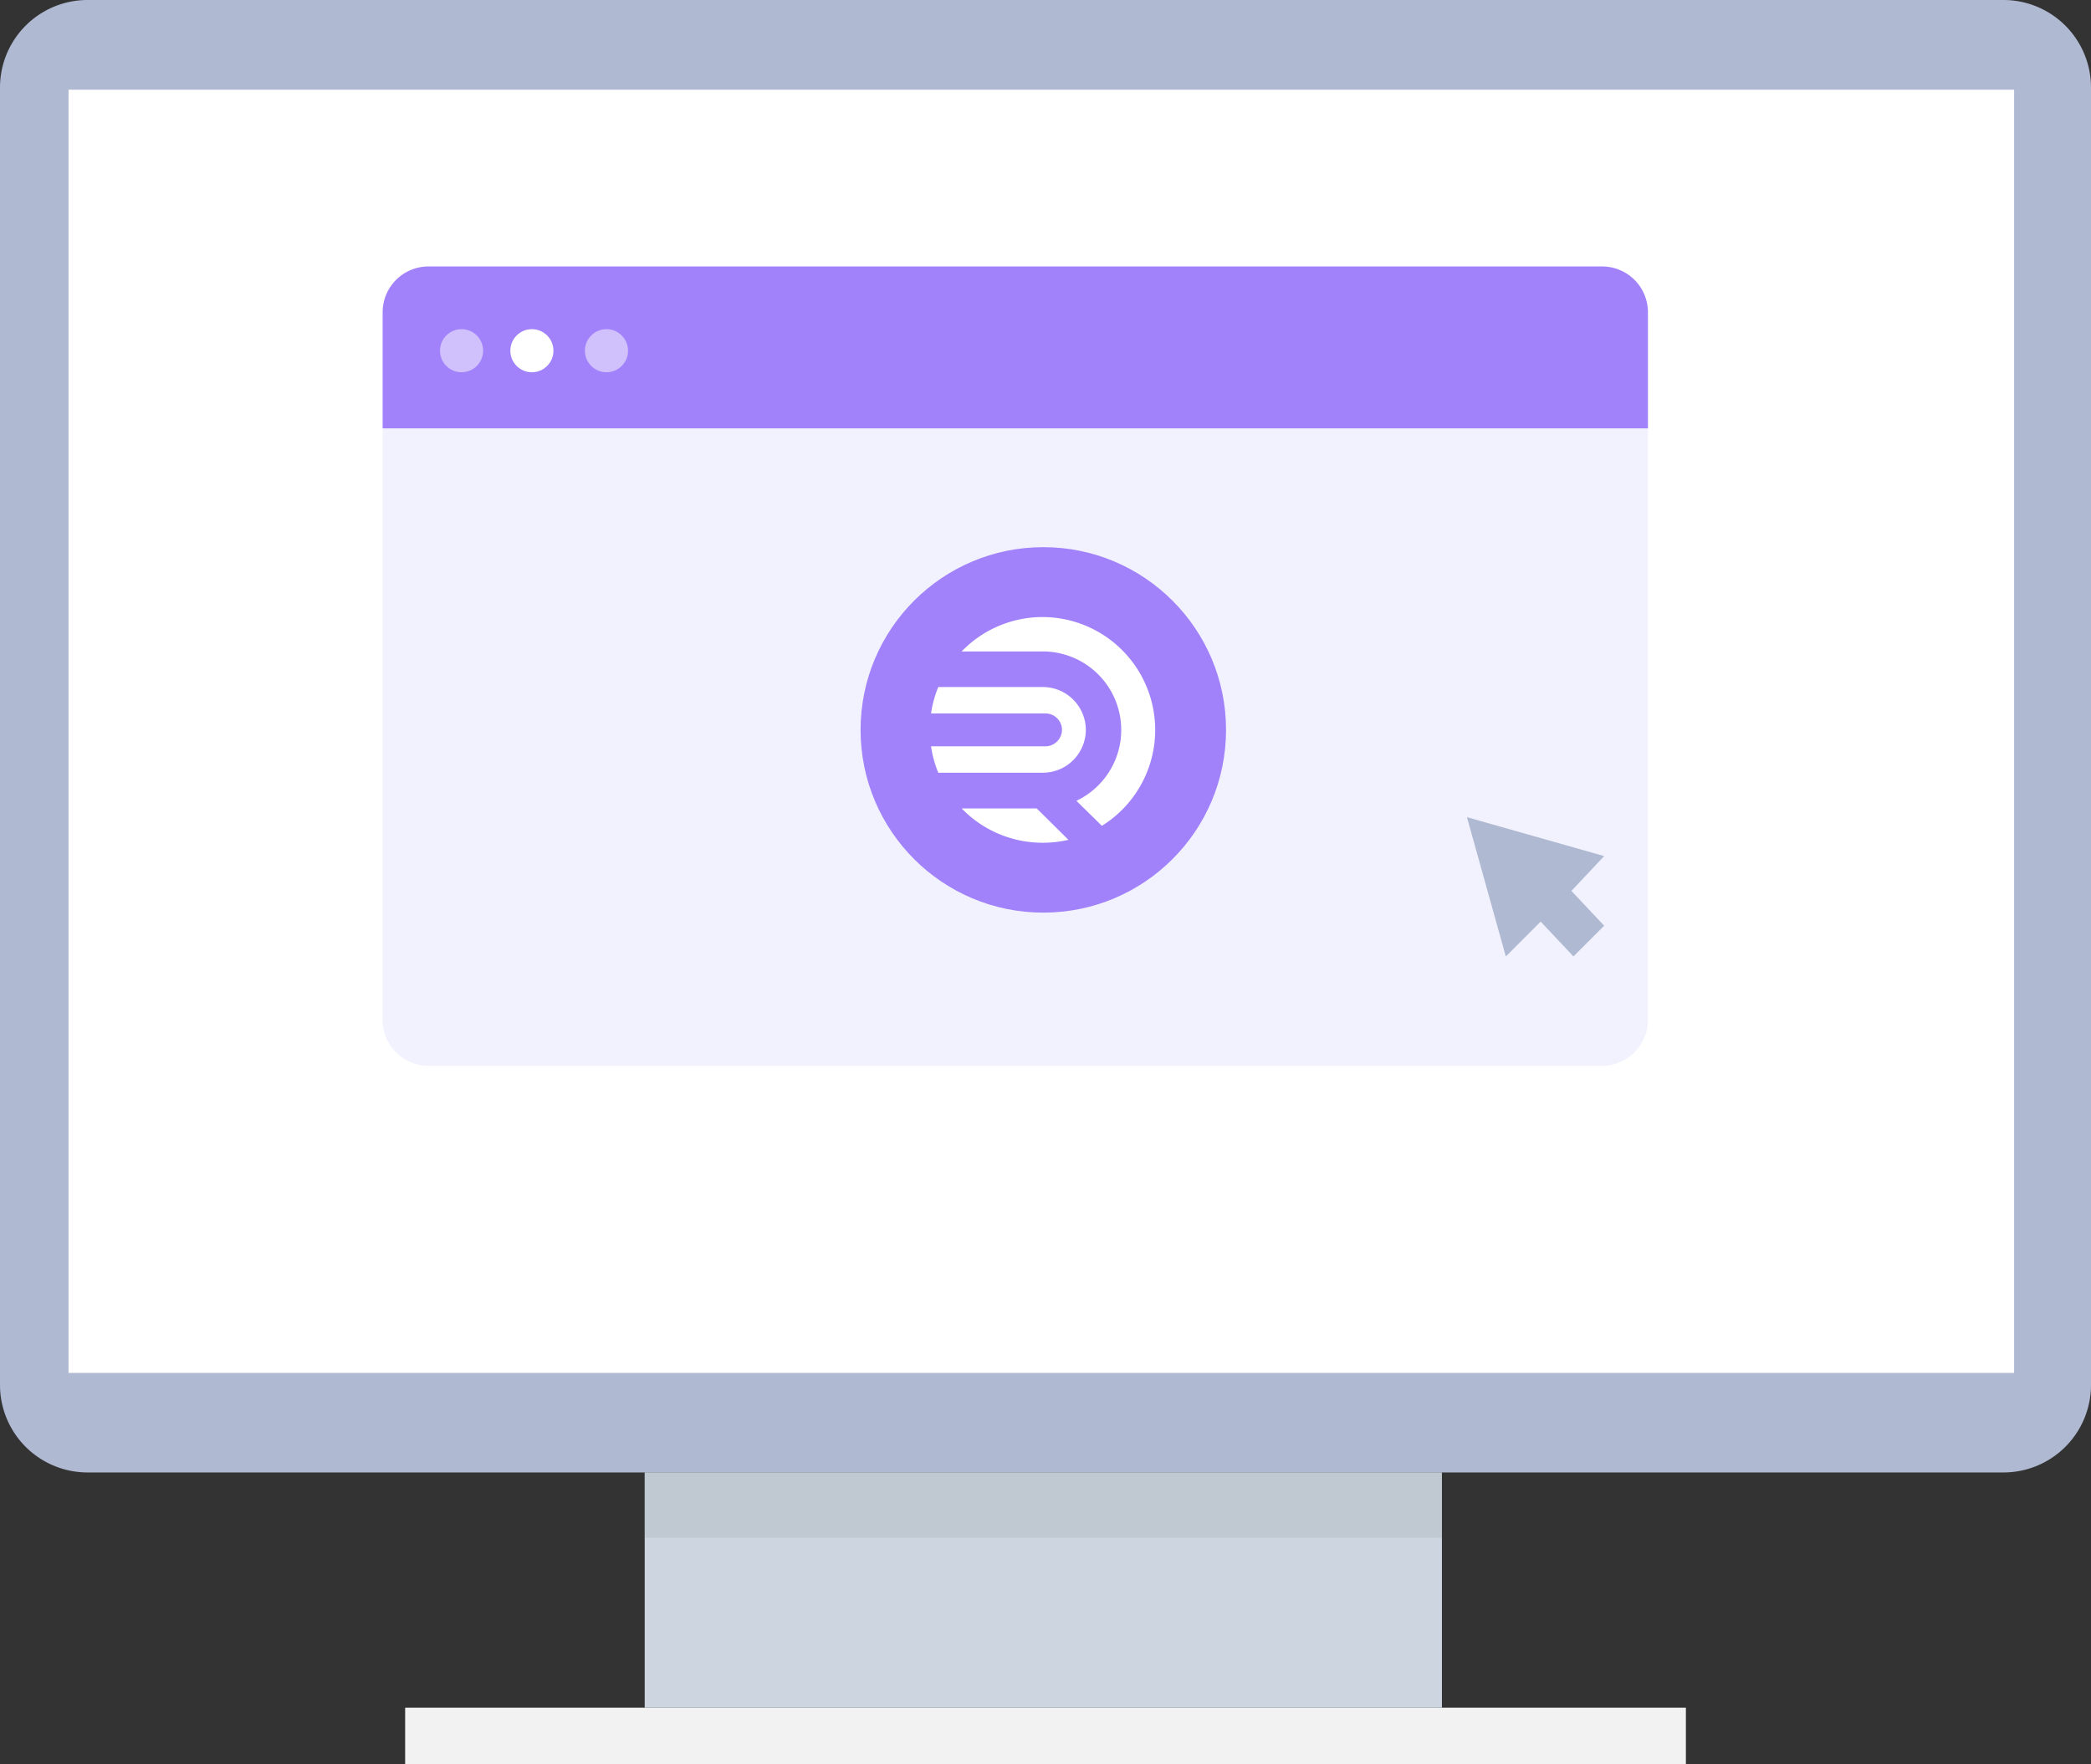 <svg xmlns="http://www.w3.org/2000/svg" viewBox="0 0 501.55 423.18"><rect x="0" y="0" width="501.55" height="423.18" fill="#333333" stroke="none"/><defs><style>.cls-1{fill:#afb9d2;}.cls-2,.cls-6{fill:#fff;}.cls-3{fill:#cdd6e0;}.cls-4{fill:#f2f2f2;}.cls-5{fill:#acb3ba;opacity:0.38;}.cls-6{opacity:0.5;}.cls-7{fill:#f2f2ff;}.cls-8{fill:#a182fa;}</style></defs><title>online</title><g id="Layer_2" data-name="Layer 2"><g id="Layer_1-2" data-name="Layer 1"><path class="cls-1" d="M480.65,0H20.9A21,21,0,0,0,0,20.9V332.28a21,21,0,0,0,20.9,20.9H480.65a21,21,0,0,0,20.9-20.9V20.9A21,21,0,0,0,480.65,0Z"/><rect class="cls-2" x="16.44" y="21.52" width="466.67" height="307.78"/><rect class="cls-3" x="154.64" y="353.18" width="191.22" height="56.42"/><rect class="cls-4" x="97.18" y="409.6" width="307.2" height="13.58"/><rect class="cls-5" x="154.64" y="353.18" width="191.22" height="15.67"/><circle class="cls-6" cx="160.03" cy="93.31" r="7.6"/><path class="cls-7" d="M102.78,102.41h281.5a11,11,0,0,1,11,11V255.64a0,0,0,0,1,0,0H91.78a0,0,0,0,1,0,0V113.41a11,11,0,0,1,11-11Z" transform="translate(487.05 358.05) rotate(-180)"/><circle class="cls-2" cx="130.9" cy="93.31" r="7.6"/><circle class="cls-6" cx="101.77" cy="93.31" r="7.6"/><polygon class="cls-1" points="351.86 196 361.19 229.41 369.55 221.06 377.41 229.41 384.78 222.04 376.92 213.69 384.78 205.34 351.86 196"/><circle class="cls-8" cx="250.25" cy="175.07" r="43.83"/><path class="cls-2" d="M230.66,193.9a27,27,0,0,0,19.45,8.24,27.33,27.33,0,0,0,6.17-.7l-7.62-7.54Z"/><path class="cls-2" d="M250.11,148a27,27,0,0,0-19.45,8.25h19.45a18.83,18.83,0,0,1,18.83,18.83h0a18.82,18.82,0,0,1-10.75,17l6.11,6A27.08,27.08,0,0,0,250.11,148Z"/><path class="cls-2" d="M260.45,175.07a10.32,10.32,0,0,0-10.28-10.28H225.06a26.55,26.55,0,0,0-1.74,6.34h27.47a3.94,3.94,0,0,1,3.94,3.94h0a4,4,0,0,1-3.94,3.94H223.32a26.34,26.34,0,0,0,1.74,6.33h25.11a10.31,10.31,0,0,0,10.28-10.27Z"/><path class="cls-8" d="M102.78,63.91h281.5a11,11,0,0,1,11,11v27.83a0,0,0,0,1,0,0H91.78a0,0,0,0,1,0,0V74.91A11,11,0,0,1,102.78,63.91Z"/><circle class="cls-6" cx="110.71" cy="84.12" r="5.17"/><circle class="cls-2" cx="127.58" cy="84.12" r="5.17"/><circle class="cls-6" cx="145.47" cy="84.12" r="5.17"/></g></g></svg>